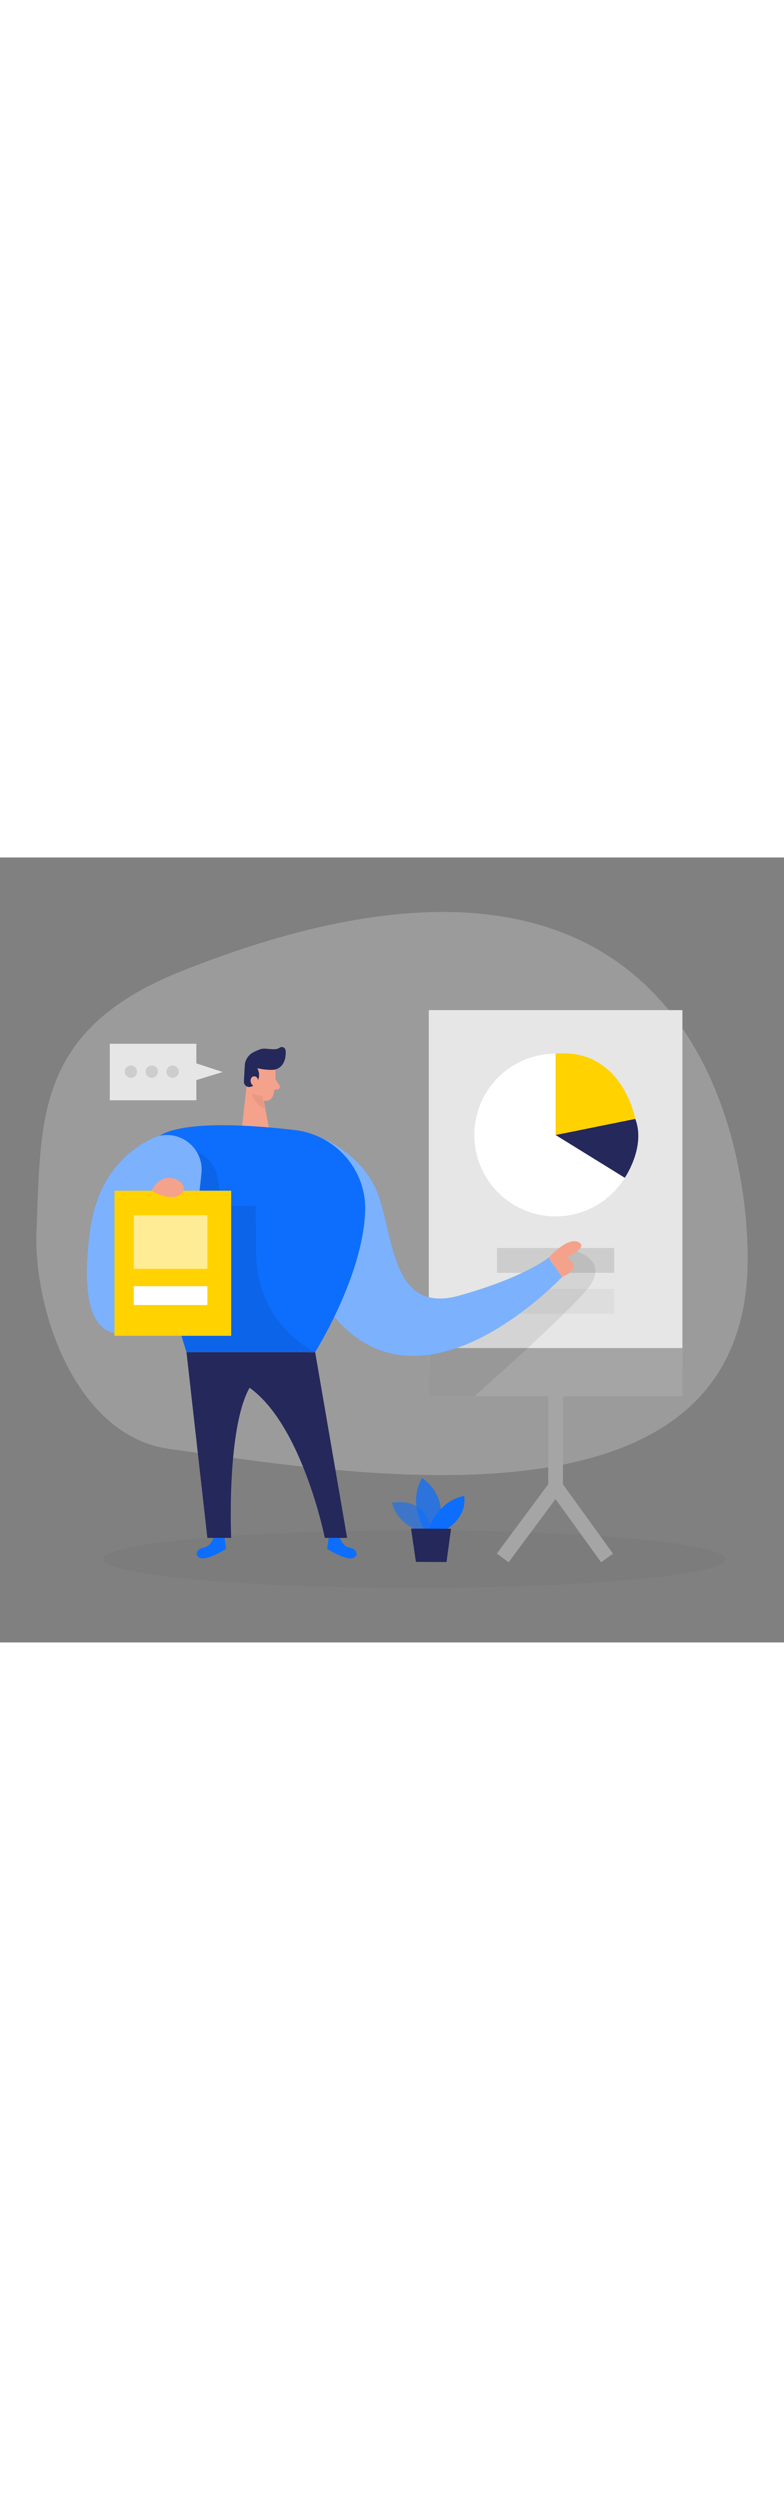<svg id="_0079_presentation_1" xmlns="http://www.w3.org/2000/svg" viewBox="0 0 500 500" data-imageid="presentation-6-82" imageName="Presentation 6" class="illustrations_image" style="width: 157px;"><rect x="0" y="0" width="500" height="500" fill="#808080" stroke="none"/><defs><style>.cls-1_presentation-6-82,.cls-2_presentation-6-82,.cls-3_presentation-6-82{fill:#fff;}.cls-4_presentation-6-82{fill:#f4a28c;}.cls-5_presentation-6-82,.cls-6_presentation-6-82,.cls-7_presentation-6-82{fill:#a5a5a5;}.cls-8_presentation-6-82{opacity:.27;}.cls-8_presentation-6-82,.cls-9_presentation-6-82{fill:#e6e6e6;}.cls-10_presentation-6-82{opacity:.03;}.cls-10_presentation-6-82,.cls-11_presentation-6-82{fill:#000001;}.cls-6_presentation-6-82{opacity:.39;}.cls-7_presentation-6-82{opacity:.13;}.cls-12_presentation-6-82{fill:#ce8172;opacity:.31;}.cls-13_presentation-6-82,.cls-14_presentation-6-82,.cls-15_presentation-6-82{fill:#68e1fd;}.cls-13_presentation-6-82,.cls-3_presentation-6-82{opacity:.58;}.cls-2_presentation-6-82{opacity:.46;}.cls-16_presentation-6-82{fill:#24285b;}.cls-11_presentation-6-82{opacity:.08;}.cls-14_presentation-6-82{opacity:.73;}.cls-17_presentation-6-82{fill:#ffd200;}</style></defs><path id="bg_presentation-6-82" class="cls-8_presentation-6-82" d="m115.28,72.6C21.62,109.98,26.34,168.41,23.3,237.15c-2.25,50.95,25.09,131.02,84.13,139.48,127.65,18.28,369.04,57.21,369.4-120.54.18-88.31-45.89-309.47-361.55-183.49Z"/><ellipse id="sd_presentation-6-82" class="cls-10_presentation-6-82" cx="264.3" cy="446.92" rx="198.34" ry="18.38"/><g id="plant_presentation-6-82"><path class="cls-13_presentation-6-82 targetColor" d="m268.61,429.39s-15.28-4.17-18.61-18.4c0,0,23.68-4.79,24.36,19.66l-5.75-1.26Z" style="fill: rgb(13, 110, 253);"/><path class="cls-14_presentation-6-82 targetColor" d="m270.48,427.87s-10.68-16.88-1.28-32.67c0,0,18.01,11.44,10.01,32.7l-8.73-.04Z" style="fill: rgb(13, 110, 253);"/><path class="cls-15_presentation-6-82 targetColor" d="m273.24,427.88s5.64-17.83,22.7-21.21c0,0,3.2,11.58-11.04,21.26l-11.65-.05Z" style="fill: rgb(13, 110, 253);"/><polygon class="cls-16_presentation-6-82" points="262.15 427.48 265.25 448.68 284.76 448.76 287.64 427.59 262.15 427.48"/></g><g id="board_presentation-6-82"><polygon class="cls-5_presentation-6-82" points="324.36 448.94 316.85 443.36 349.66 399.2 349.66 323.16 359.02 323.16 359.02 402.29 324.36 448.94"/><rect class="cls-5_presentation-6-82" x="365.11" y="392.51" width="9.35" height="59.29" transform="translate(-177.14 296.35) rotate(-35.83)"/><rect class="cls-9_presentation-6-82" x="273.46" y="97.23" width="161.76" height="228.76"/><rect class="cls-5_presentation-6-82" x="273.46" y="312.47" width="161.76" height="30.74"/><circle class="cls-1_presentation-6-82" cx="354.34" cy="176.78" r="51.83"/><path class="cls-17_presentation-6-82" d="m354.34,124.95v51.83l50.81-10.27s-8.12-45.18-50.81-41.56Z"/><path class="cls-16_presentation-6-82" d="m354.34,176.78l44.11,27.24s13.52-19.56,6.71-37.51l-50.81,10.27Z"/><rect class="cls-6_presentation-6-82" x="316.96" y="248.76" width="74.76" height="15.79"/><rect class="cls-7_presentation-6-82" x="316.96" y="274.81" width="74.76" height="15.79"/><path class="cls-11_presentation-6-82" d="m367.97,250.94s21.69,6.2,6.05,24.63c-15.64,18.44-71.51,67.63-71.51,67.63h-29.04v-37.61l94.51-54.65Z"/></g><g id="person_presentation-6-82"><path class="cls-15_presentation-6-82 targetColor" d="m203.61,178.03s28.67,10.2,38.15,38.32,9.01,74.58,51.2,62.73c42.19-11.85,56.89-24.18,56.89-24.18l8.53,12.33s-98.11,104.76-154.77,11.85c-56.66-92.91,0-101.05,0-101.05Z" style="fill: rgb(13, 110, 253);"/><path class="cls-2_presentation-6-82" d="m203.61,178.03s28.67,10.2,38.15,38.32,9.01,74.58,51.2,62.73c42.19-11.85,56.89-24.18,56.89-24.18l8.53,12.33s-98.11,104.76-154.77,11.85c-56.66-92.91,0-101.05,0-101.05Z"/><path class="cls-4_presentation-6-82" d="m175.68,134.98s.46,9.96-1.48,16.48c-.79,2.65-3.62,4.18-6.25,3.35-3.27-1.02-7.4-3.36-8.29-8.66l-2.62-8.82s-1.45-5.58,4.33-9.39c5.78-3.81,14.35.96,14.32,7.03Z"/><polygon class="cls-4_presentation-6-82" points="157.71 141.84 154.01 174.28 172.04 175.04 167.49 151.13 157.71 141.84"/><path class="cls-16_presentation-6-82" d="m173.19,135.29c-1.74.02-4.93-.12-9.15-1.08,0,0,2.93,4.46-.37,9.11-1.32,1.86-2.91,2.61-4.34,2.84-2.07.33-3.88-1.44-3.77-3.53l.52-9.73c.08-3.73,2.19-7.13,5.51-8.83,1.36-.69,2.86-1.38,4.36-1.91,3.74-1.33,9.04,1.35,12.44-1,1.49-1.03,3.55-.07,3.74,1.73.42,3.91-.53,10.01-5.88,11.92-.98.35-2.02.47-3.06.49Z"/><path class="cls-4_presentation-6-82" d="m164.75,143.07s.08-3.84-2.81-3.66c-2.89.18-3.05,5.72.85,6.4l1.96-2.74Z"/><path class="cls-4_presentation-6-82" d="m175.64,141.27l2.62,3.95c.65.98.06,2.29-1.1,2.46l-3.84.56,2.32-6.97Z"/><path class="cls-12_presentation-6-82" d="m167.25,151.91s-3.39.16-6.51-1.93c0,0,.26,6.03,8.07,10.13l-1.56-8.19Z"/><path class="cls-15_presentation-6-82 targetColor" d="m136.16,433.07s-1.49,5.72-6.46,6.6c-4.97.88-5.84,5.89-1.22,6.76,4.62.87,15.7-5.97,15.7-5.97l-.98-7.19-7.04-.19Z" style="fill: rgb(13, 110, 253);"/><path class="cls-15_presentation-6-82 targetColor" d="m216.69,433.07s1.49,5.72,6.46,6.6c4.97.88,5.84,5.89,1.22,6.76-4.62.87-15.7-5.97-15.7-5.97l.98-7.19,7.04-.19Z" style="fill: rgb(13, 110, 253);"/><path class="cls-15_presentation-6-82 targetColor" d="m232.89,224.66c.63-25.98-19.03-48-44.83-51.04-24.35-2.87-68.46-6.38-85.44,3.14-23.99,13.46,16.31,138.35,16.31,138.35h82.05s30.89-49.14,31.9-90.45Z" style="fill: rgb(13, 110, 253);"/><path class="cls-11_presentation-6-82" d="m125.5,187.57s18.49,5.11,13.51,34.27h24.02l.4,31.91c.32,25.7,14.64,49.18,37.34,61.24l.22.12h-82.05l-3.21-10.43,9.77-117.11Z"/><path class="cls-15_presentation-6-82 targetColor" d="m128.49,201.1c1.72-17.33-16.29-29.74-31.88-21.97-16.97,8.45-34.82,25.29-39.26,58.83-7.9,59.69,8.53,76.19,39.35,58.65,20.19-11.49,28.48-62.04,31.79-95.52Z" style="fill: rgb(13, 110, 253);"/><path class="cls-2_presentation-6-82" d="m128.49,201.1c1.72-17.33-16.29-29.74-31.88-21.97-16.97,8.45-34.82,25.29-39.26,58.83-7.9,59.69,8.53,76.19,39.35,58.65,20.19-11.49,28.48-62.04,31.79-95.52Z"/><rect class="cls-17_presentation-6-82" x="73" y="212.24" width="74.43" height="92.44"/><path class="cls-4_presentation-6-82" d="m96.7,212.24s5.21-11.6,15.64-7.22c10.43,4.38,3.32,18.12-15.64,7.22Z"/><rect class="cls-3_presentation-6-82" x="85.32" y="227.88" width="46.93" height="34.13"/><rect class="cls-1_presentation-6-82" x="85.32" y="273.08" width="46.93" height="12"/><path class="cls-16_presentation-6-82" d="m118.93,315.11l13.32,118.27h15.17s-3.97-89.36,18.87-103.82c22.84-14.45,34.69-14.45,34.69-14.45h-82.05Z"/><path class="cls-16_presentation-6-82" d="m200.99,315.11l20.38,118.27h-14.22s-17.54-87.94-59.73-101.68c0,0,25.12-13.74,53.57-16.59Z"/><path class="cls-4_presentation-6-82" d="m349.84,254.9s11.85-13.27,18.96-9.95c7.11,3.32-7.58,9.95-7.58,9.95,0,0,12.33,5.69-2.84,12.33l-8.53-12.33Z"/><polygon class="cls-9_presentation-6-82" points="125.22 131.15 125.22 118.66 70.02 118.66 70.02 154.65 125.22 154.65 125.22 141.8 142.02 136.65 125.22 131.15"/><circle class="cls-6_presentation-6-82" cx="83.48" cy="136.43" r="3.93"/><circle class="cls-6_presentation-6-82" cx="96.78" cy="136.43" r="3.93"/><circle class="cls-6_presentation-6-82" cx="110.08" cy="136.43" r="3.93"/></g></svg>